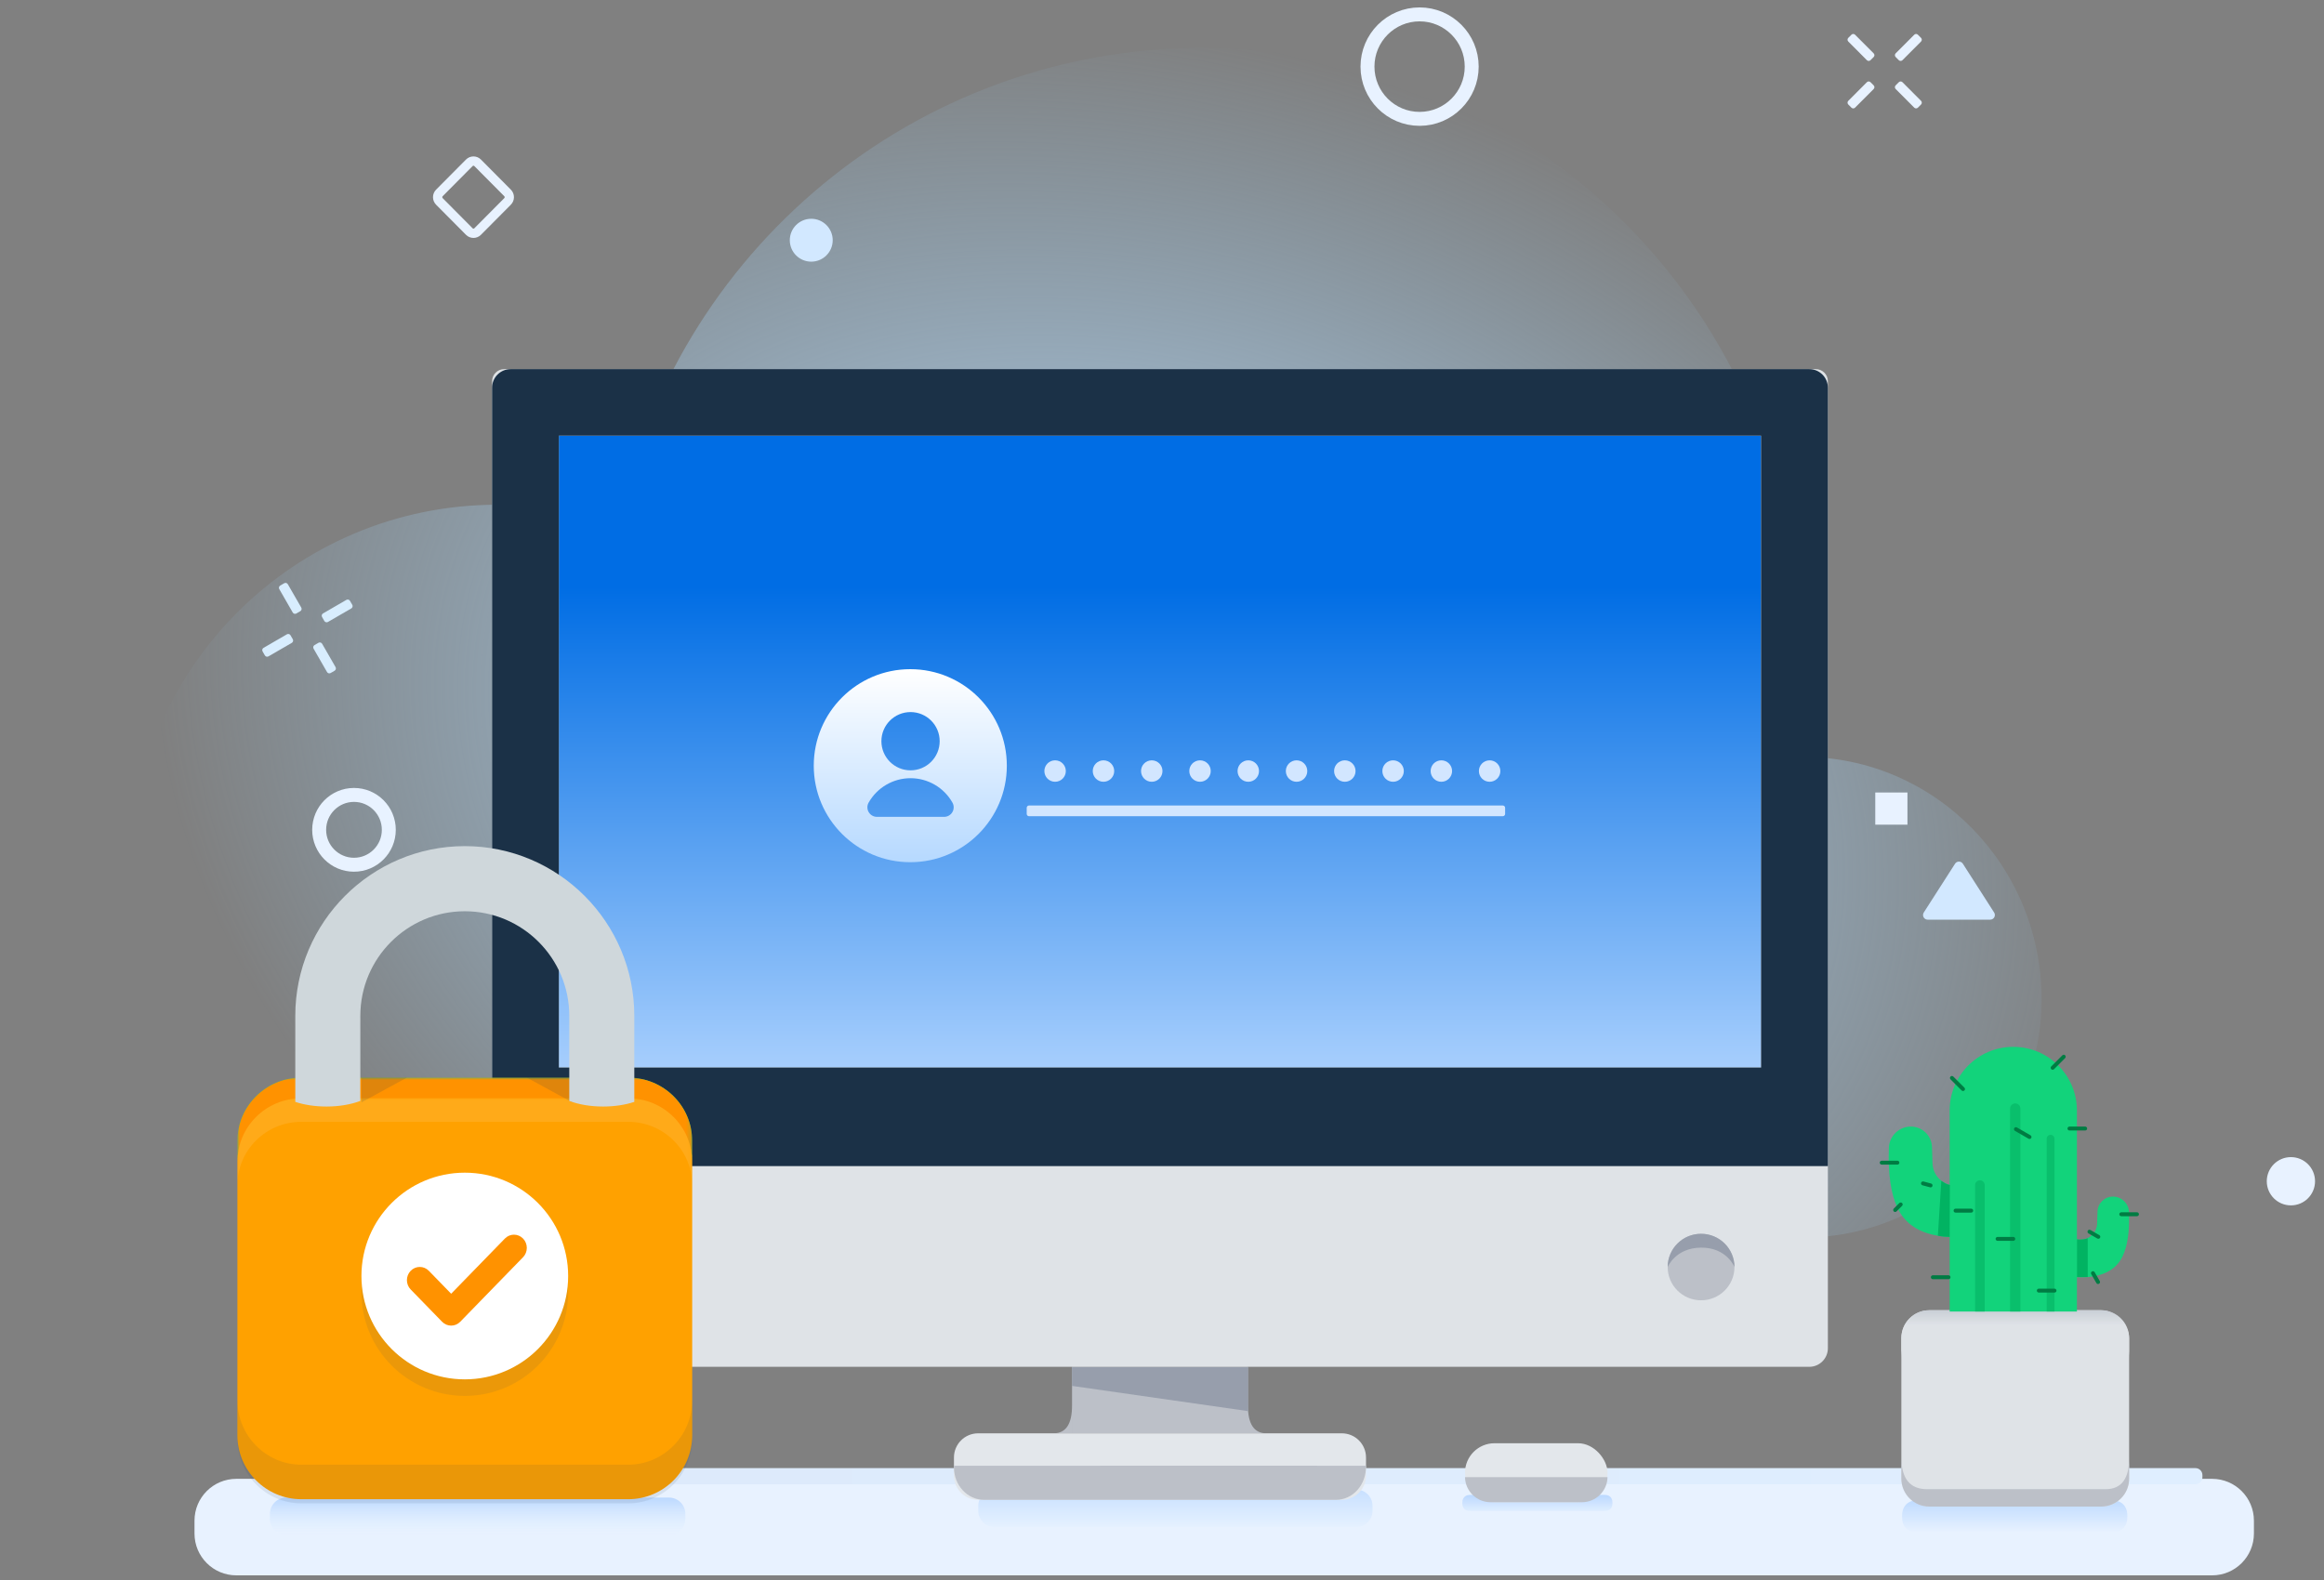 <?xml version="1.0" encoding="UTF-8"?>
<svg width="500px" height="340px" viewBox="0 0 500 340" version="1.1" xmlns="http://www.w3.org/2000/svg" xmlns:xlink="http://www.w3.org/1999/xlink">
    <rect x="0" y="0" width="500" height="340" fill="#808080" stroke="none"/>
    <!-- Generator: Sketch 56.2 (81672) - https://sketch.com -->
    <title>safe-and-secure-header</title>
    <desc>Created with Sketch.</desc>
    <defs>
        <radialGradient cx="52.834%" cy="61.378%" fx="52.834%" fy="61.378%" r="62.174%" gradientTransform="translate(0.528,0.614),scale(0.623,1),rotate(106.624),scale(1,1.347),translate(-0.528,-0.614)" id="radialGradient-1">
            <stop stop-color="#C9E2FF" offset="0%"></stop>
            <stop stop-color="#9CD7FF" stop-opacity="0" offset="100%"></stop>
        </radialGradient>
        <linearGradient x1="50%" y1="100%" x2="50%" y2="3.061617e-15%" id="linearGradient-2">
            <stop stop-color="#E5F1FF" offset="0%"></stop>
            <stop stop-color="#C8E0FF" offset="100%"></stop>
        </linearGradient>
        <linearGradient x1="50%" y1="100%" x2="50%" y2="3.061617e-15%" id="linearGradient-3">
            <stop stop-color="#DFEEFF" offset="0%"></stop>
            <stop stop-color="#BBD8FF" offset="100%"></stop>
        </linearGradient>
        <linearGradient x1="50%" y1="0%" x2="50%" y2="100%" id="linearGradient-4">
            <stop stop-color="#BFDBFF" offset="0%"></stop>
            <stop stop-color="#E8F2FF" offset="100%"></stop>
        </linearGradient>
        <linearGradient x1="100%" y1="-1.11022302e-14%" x2="-0.677%" y2="5.55111512e-15%" id="linearGradient-5">
            <stop stop-color="#DFEEFF" offset="0%"></stop>
            <stop stop-color="#DDEAFB" offset="100%"></stop>
        </linearGradient>
        <linearGradient x1="50%" y1="100%" x2="50%" y2="3.061617e-15%" id="linearGradient-6">
            <stop stop-color="#DFEEFF" stop-opacity="0" offset="0%"></stop>
            <stop stop-color="#BBD8FF" offset="100%"></stop>
        </linearGradient>
        <linearGradient x1="60.588%" y1="24.154%" x2="60.588%" y2="100%" id="linearGradient-7">
            <stop stop-color="#006DE4" offset="0%"></stop>
            <stop stop-color="#A8CFFD" offset="100%"></stop>
        </linearGradient>
        <linearGradient x1="50%" y1="69.781%" x2="50%" y2="100%" id="linearGradient-8">
            <stop stop-color="#DFE3E7" offset="0%"></stop>
            <stop stop-color="#C9CFD6" offset="100%"></stop>
        </linearGradient>
        <polygon id="path-9" points="97.845 -2.2878921e-13 97.845 18.68 -9.10099578e-13 18.68 -9.10099578e-13 -1.93620721e-13 97.845 -1.93620721e-13"></polygon>
        <polygon id="path-11" points="97.845 -2.2878921e-13 97.845 18.68 -9.10099578e-13 18.68 -9.10099578e-13 -1.93620721e-13 97.845 -1.93620721e-13"></polygon>
        <polygon id="path-13" points="97.845 2.26485497e-14 97.845 18.68 -9.10099578e-13 18.68 -9.10099578e-13 4.02304645e-14 97.845 4.02304645e-14"></polygon>
        <linearGradient x1="50%" y1="0%" x2="50%" y2="100%" id="linearGradient-15">
            <stop stop-color="#FFFFFF" offset="0%"></stop>
            <stop stop-color="#B6D9FF" offset="100%"></stop>
        </linearGradient>
    </defs>
    <g id="FTUSA" stroke="none" stroke-width="1" fill="none" fill-rule="evenodd">
        <g id="assets-FTUSA" transform="translate(-1037, -993)">
            <g id="safe-and-secure-illustration-copy" transform="translate(1037, 993)">
                <path d="M275.041,265.284 C269.705,265.959 264.268,266.308 258.748,266.308 C253.229,266.308 247.791,265.959 242.456,265.284 L119.727,265.284 C115.574,265.957 111.311,266.308 106.967,266.308 C63.355,266.308 28,231.006 28,187.46 C28,143.913 63.355,108.612 106.967,108.612 C116.11,108.612 124.89,110.163 133.057,113.017 C144.815,54.437 196.62,10.308 258.748,10.308 C329.548,10.308 386.942,67.615 386.942,138.308 C386.942,146.751 386.123,155.003 384.561,162.99 C385.686,162.92 386.822,162.884 387.968,162.884 C416.058,162.884 439.245,186.036 439.245,215.108 C439.245,243.155 416.058,266.308 387.968,266.308 C384.374,266.308 380.87,265.955 377.489,265.284 L275.041,265.284 Z" id="Combined-Shape" fill="url(#radialGradient-1)"></path>
                <g id="Group-9" transform="translate(41.846, 0.923)">
                    <g id="Group-13-Copy">
                        <g id="confetti" transform="translate(13.15, 0)">
                            <path d="M239.212,13.412 C239.212,19.621 244.232,24.654 250.424,24.654 C256.614,24.654 261.636,19.62 261.636,13.412 C261.636,7.207 256.613,2.173 250.424,2.173 C244.232,2.173 239.212,7.206 239.212,13.412 Z" id="Stroke-127" stroke="#E8F2FF" stroke-width="3"></path>
                            <g id="burst-copy" transform="translate(11, 134.034) rotate(-345) translate(-11, -134.034) translate(2.5, 125.034)" fill="#D8EDFE">
                                <path d="M11.811,6.738 L11.119,6.041 C10.896,5.821 10.896,5.459 11.119,5.234 L15.218,1.127 C15.441,0.902 15.801,0.902 16.02,1.127 L16.716,1.821 C16.935,2.044 16.935,2.405 16.716,2.628 L12.616,6.738 C12.394,6.96 12.033,6.96 11.811,6.738" id="Fill-119"></path>
                                <path d="M1.369,17.204 L0.677,16.51 C0.455,16.288 0.455,15.926 0.677,15.701 L4.774,11.594 C4.996,11.368 5.357,11.368 5.579,11.594 L6.271,12.288 C6.493,12.511 6.493,12.872 6.271,13.095 L2.172,17.204 C1.949,17.427 1.592,17.427 1.369,17.204" id="Fill-120"></path>
                                <path d="M6.272,6.04 L5.579,6.737 C5.357,6.96 4.997,6.96 4.772,6.737 L0.678,2.627 C0.453,2.405 0.453,2.043 0.678,1.821 L1.37,1.127 C1.592,0.904 1.95,0.904 2.172,1.127 L6.272,5.236 C6.494,5.459 6.494,5.82 6.272,6.04" id="Fill-121"></path>
                                <path d="M16.716,16.509 L16.021,17.203 C15.802,17.426 15.441,17.426 15.216,17.203 L11.119,13.094 C10.894,12.871 10.894,12.51 11.119,12.287 L11.812,11.593 C12.034,11.37 12.394,11.37 12.617,11.593 L16.716,15.703 C16.936,15.925 16.936,16.287 16.716,16.509" id="Fill-122"></path>
                            </g>
                            <circle id="Oval" fill="#E8F2FF" cx="437.885" cy="253.269" r="5.192"></circle>
                            <path d="M13.672,177.648 C13.672,181.798 17.026,185.159 21.166,185.159 C25.302,185.159 28.655,181.798 28.655,177.648 C28.655,173.498 25.302,170.136 21.166,170.136 C17.026,170.136 13.672,173.498 13.672,177.648 Z" id="Stroke-129" stroke="#E8F2FF" stroke-width="3"></path>
                            <path d="M47.769,34.114 C47.271,33.614 46.468,33.614 45.97,34.114 L39.536,40.592 C39.035,41.097 39.035,41.917 39.536,42.422 L45.97,48.9 C46.468,49.4 47.271,49.4 47.769,48.9 L54.203,42.422 C54.704,41.917 54.704,41.097 54.203,40.592 L47.769,34.114 Z" id="Rectangle-9" stroke="#E8F2FF" stroke-width="2"></path>
                        </g>
                        <path d="M9,317.308 L434.077,317.308 C439.047,317.308 443.077,321.337 443.077,326.308 L443.077,329.077 C443.077,334.047 439.047,338.077 434.077,338.077 L9,338.077 C4.029,338.077 6.08718376e-16,334.047 0,329.077 L0,326.308 C-6.08718376e-16,321.337 4.029,317.308 9,317.308 Z" id="Rectangle-11" fill="#E8F2FF"></path>
                        <path d="M172.125,319.615 L249.945,319.615 C251.878,319.615 253.445,321.182 253.445,323.115 L253.445,324.192 C253.445,326.125 251.878,327.692 249.945,327.692 L172.125,327.692 C170.192,327.692 168.625,326.125 168.625,324.192 L168.625,323.115 C168.625,321.182 170.192,319.615 172.125,319.615 Z" id="Rectangle-35" fill="url(#linearGradient-2)"></path>
                        <path d="M274.447,320.769 L303.392,320.769 C303.771,320.769 304.062,320.839 304.306,320.97 C304.55,321.1 304.742,321.292 304.873,321.537 C305.004,321.781 305.073,322.072 305.073,322.45 L305.073,322.55 C305.073,322.928 305.004,323.219 304.873,323.463 C304.742,323.708 304.55,323.9 304.306,324.03 C304.062,324.161 303.771,324.231 303.392,324.231 L274.447,324.231 C274.068,324.231 273.777,324.161 273.533,324.03 C273.289,323.9 273.097,323.708 272.966,323.463 C272.835,323.219 272.766,322.928 272.766,322.55 L272.766,322.45 C272.766,322.072 272.835,321.781 272.966,321.537 C273.097,321.292 273.289,321.1 273.533,320.97 C273.777,320.839 274.068,320.769 274.447,320.769 Z" id="Rectangle-35" fill="url(#linearGradient-3)"></path>
                        <path d="M370.743,321.923 L412.48,321.923 C413.237,321.923 413.819,322.062 414.308,322.324 C414.797,322.585 415.18,322.969 415.442,323.458 C415.703,323.947 415.843,324.528 415.843,325.286 L415.843,325.484 C415.843,326.241 415.703,326.823 415.442,327.311 C415.18,327.8 414.797,328.184 414.308,328.445 C413.819,328.707 413.237,328.846 412.48,328.846 L370.743,328.846 C369.986,328.846 369.405,328.707 368.916,328.445 C368.427,328.184 368.043,327.8 367.782,327.311 C367.52,326.823 367.381,326.241 367.381,325.484 L367.381,325.286 C367.381,324.528 367.52,323.947 367.782,323.458 C368.043,322.969 368.427,322.585 368.916,322.324 C369.405,322.062 369.986,321.923 370.743,321.923 Z" id="Rectangle-35-Copy" fill="url(#linearGradient-4)"></path>
                        <path d="M246.573,315 L430.496,315 C431.325,315 431.996,315.672 431.996,316.5 L431.996,316.962 C431.996,317.79 431.325,318.462 430.496,318.462 L246.573,318.462 C245.745,318.462 245.073,317.79 245.073,316.962 L245.073,316.5 C245.073,315.672 245.745,315 246.573,315 Z M102.343,315 L166.266,315 C167.094,315 167.766,315.672 167.766,316.5 L167.766,316.962 C167.766,317.79 167.094,318.462 166.266,318.462 L102.343,318.462 C101.514,318.462 100.843,317.79 100.843,316.962 L100.843,316.5 C100.843,315.672 101.514,315 102.343,315 Z" id="Combined-Shape" fill="url(#linearGradient-5)"></path>
                        <path d="M19.727,321.346 L102.102,321.346 C104.035,321.346 105.602,322.913 105.602,324.846 L105.602,325.923 C105.602,327.856 104.035,329.423 102.102,329.423 L19.727,329.423 C17.794,329.423 16.227,327.856 16.227,325.923 L16.227,324.846 C16.227,322.913 17.794,321.346 19.727,321.346 Z" id="Rectangle-16" fill="url(#linearGradient-6)"></path>
                        <g id="Group-57" transform="translate(63.654, 78.092)">
                            <g id="Group" transform="translate(0.011, 0)">
                                <path d="M125.135,215.109 L162.974,215.109 L162.974,229.422 L125.135,229.422 L125.135,215.109 Z M125.134,223.279 C125.169,227.374 123.843,229.422 121.155,229.422 C118.466,229.422 119.793,229.422 125.134,229.422 L125.134,223.279 Z M162.974,223.279 C162.939,227.374 164.265,229.422 166.953,229.422 C169.641,229.422 168.315,229.422 162.974,229.422 L162.974,223.279 Z" id="Combined-Shape" fill="#BCC0C8"></path>
                                <polygon id="Rectangle-5" fill="url(#linearGradient-7)" points="13.736 14.102 274.395 14.102 274.395 151.569 13.736 151.569"></polygon>
                                <polygon id="Rectangle-7" fill="#979EAC" points="125.113 215.156 163.018 215.156 163.018 224.646 125.113 219.213"></polygon>
                                <path d="M2.959,0.418 L285.15,0.418 C286.586,0.418 287.75,1.582 287.75,3.018 L287.75,211.109 C287.75,213.318 285.959,215.109 283.75,215.109 L4.359,215.109 C2.15,215.109 0.359,213.318 0.359,211.109 L0.359,3.018 C0.359,1.582 1.523,0.418 2.959,0.418 Z M14.728,14.73 L14.728,150.702 L273.381,150.702 L273.381,14.73 L14.728,14.73 Z" id="Combined-Shape" fill="#DFE3E7"></path>
                                <path d="M4.359,0.418 L283.75,0.418 C285.959,0.418 287.75,2.208 287.75,4.418 L287.75,171.912 L0.359,171.912 L0.359,4.418 C0.359,2.208 2.15,0.418 4.359,0.418 Z M14.728,14.73 L14.728,150.702 L273.381,150.702 L273.381,14.73 L14.728,14.73 Z" id="Combined-Shape" fill="#1B3147"></path>
                                <ellipse id="Oval-4" fill="#BCC0C8" cx="260.467" cy="193.64" rx="7.185" ry="7.156"></ellipse>
                                <path d="M260.467,189.463 C265.994,189.419 267.652,193.619 267.652,193.64 C267.652,189.687 264.435,186.483 260.467,186.483 C256.499,186.483 253.283,189.687 253.283,193.64 C253.283,193.646 254.94,189.508 260.467,189.463 Z" id="Oval-4" fill="#979EAC"></path>
                                <path d="M104.929,229.422 L183.181,229.422 C186.053,229.422 188.381,231.75 188.381,234.622 L188.381,238.535 C188.381,241.406 186.053,243.735 183.181,243.735 L104.929,243.735 C102.057,243.735 99.729,241.406 99.729,238.535 L99.729,234.622 C99.729,231.75 102.057,229.422 104.929,229.422 Z" id="Rectangle-3" fill="#E3E7EB"></path>
                                <path d="M188.381,236.399 C188.457,240.58 185.511,243.735 181.899,243.735 L106.211,243.735 C102.631,243.735 99.729,240.611 99.729,236.757 L99.729,236.399 C158.809,236.379 188.359,236.379 188.381,236.399 Z M106.211,229.422 L106.211,229.422" id="Rectangle-3" fill="#BCC0C8"></path>
                            </g>
                        </g>
                        <g id="Group-38" transform="translate(273.343, 308.862)">
                            <rect id="Rectangle-21" fill="#E3E7EB" x="0" y="0.785" width="30.665" height="12.692" rx="6.346"></rect>
                            <path d="M30.664,8.077 C30.611,11.068 28.169,13.477 25.165,13.477 L5.5,13.477 C2.496,13.477 0.054,11.068 0.001,8.077 L30.664,8.077 Z" id="Combined-Shape" fill="#BCC0C8"></path>
                        </g>
                        <rect id="Rectangle-36" fill="#E8F2FF" x="361.612" y="169.615" width="6.923" height="6.923"></rect>
                        <g id="Group-37" transform="translate(354.689, 5.769)" fill="#E8F2FF">
                            <g id="Group-22" transform="translate(0.239, 0.239)">
                                <path d="M11.746,6.018 L11.07,5.338 C10.853,5.123 10.853,4.771 11.07,4.55 L15.072,0.542 C15.289,0.321 15.641,0.321 15.855,0.542 L16.534,1.219 C16.748,1.437 16.748,1.789 16.534,2.007 L12.532,6.018 C12.315,6.236 11.963,6.236 11.746,6.018" id="Fill-119"></path>
                                <path d="M1.554,16.236 L0.878,15.558 C0.661,15.341 0.661,14.988 0.878,14.768 L4.877,10.759 C5.094,10.539 5.446,10.539 5.663,10.759 L6.339,11.436 C6.555,11.654 6.555,12.007 6.339,12.224 L2.336,16.236 C2.12,16.453 1.77,16.453 1.554,16.236" id="Fill-120"></path>
                                <path d="M6.339,5.337 L5.663,6.018 C5.446,6.235 5.094,6.235 4.875,6.018 L0.878,2.006 C0.659,1.789 0.659,1.436 0.878,1.219 L1.554,0.541 C1.771,0.324 2.12,0.324 2.337,0.541 L6.339,4.553 C6.556,4.77 6.556,5.123 6.339,5.337" id="Fill-121"></path>
                                <path d="M16.535,15.557 L15.856,16.235 C15.642,16.452 15.29,16.452 15.07,16.235 L11.071,12.223 C10.851,12.006 10.851,11.653 11.071,11.436 L11.747,10.758 C11.964,10.541 12.316,10.541 12.533,10.758 L16.535,14.77 C16.749,14.987 16.749,15.34 16.535,15.557" id="Fill-122"></path>
                            </g>
                        </g>
                        <g id="Group-35" transform="translate(362.154, 223.846)">
                            <g id="Group-36">
                                <path d="M11.658,22.06 L11.773,25.587 C11.861,28.308 14.139,30.442 16.86,30.354 C17.617,30.329 18.359,30.13 19.026,29.773 L20.494,28.987 L20.494,41.403 L15.243,41.403 C9.74,41.097 6.079,39.032 4.257,35.208 C2.807,32.162 2.183,27.83 2.387,22.212 C2.479,19.67 4.566,17.657 7.109,17.657 C9.565,17.657 11.578,19.605 11.658,22.06 Z" id="Rectangle-10" fill="#12D37B"></path>
                                <path d="M47.617,35.945 L47.701,38.522 C47.766,40.511 49.43,42.07 51.419,42.005 C51.972,41.987 52.513,41.842 53.001,41.581 L54.074,41.007 L54.074,50.079 L50.237,50.079 C46.216,49.855 43.54,48.346 42.21,45.553 C41.15,43.327 40.694,40.161 40.843,36.056 C40.91,34.199 42.435,32.728 44.293,32.728 C46.088,32.728 47.559,34.151 47.617,35.945 Z" id="Rectangle-10-Copy" fill="#12D37B" transform="translate(47.444, 41.403) scale(-1, 1) translate(-47.444, -41.403) "></path>
                                <g id="Group-35-Copy" transform="translate(5.069, 57.183)">
                                    <rect id="Rectangle-6" fill="#DFE3E7" x="0" y="0" width="49.004" height="42.245" rx="6"></rect>
                                    <path d="M1.45519152e-11,31.652 C1.45519152e-11,36.221 1.846,38.506 5.537,38.506 C11.073,38.506 38.782,38.506 43.935,38.506 C47.37,38.506 49.06,36.221 49.004,31.652 L49.004,36.245 C49.004,39.559 46.318,42.245 43.004,42.245 L6,42.245 C2.686,42.245 1.45514329e-11,39.559 1.45519152e-11,36.245 L1.45519152e-11,31.652 Z" id="Rectangle-6" fill="#BCC0C8"></path>
                                    <path d="M1.45519152e-11,0 C1.45519152e-11,4.569 1.846,6.853 5.537,6.853 C11.073,6.853 38.782,6.853 43.935,6.853 C47.37,6.853 49.06,4.569 49.004,0 L49.004,4.593 C49.004,7.906 46.318,10.593 43.004,10.593 L6,10.593 C2.686,10.593 1.4552321e-11,7.906 1.45519152e-11,4.593 L1.45519152e-11,0 Z" id="Rectangle-6-Copy" fill="url(#linearGradient-8)" transform="translate(24.503, 5.296) scale(1, -1) translate(-24.503, -5.296) "></path>
                                </g>
                                <path d="M29.149,0.501 C36.71,0.501 42.84,6.631 42.84,14.192 L42.84,57.454 L15.459,57.454 L15.459,14.192 C15.459,6.631 21.588,0.501 29.149,0.501 Z" id="Rectangle-8" fill="#12D37B"></path>
                                <path d="M21.968,29.217 C22.538,29.217 23.001,29.679 23.001,30.25 L23.001,57.454 L20.934,57.454 L20.934,30.25 C20.934,29.679 21.397,29.217 21.968,29.217 Z" id="Rectangle-14" fill="#09BF6C"></path>
                                <path d="M29.572,12.674 C30.186,12.674 30.684,13.172 30.684,13.786 L30.684,57.454 L28.459,57.454 L28.459,13.786 C28.459,13.172 28.957,12.674 29.572,12.674 Z" id="Rectangle-14" fill="#09BF6C"></path>
                                <path d="M37.176,19.433 C37.639,19.433 38.014,19.808 38.014,20.271 L38.014,57.454 L36.337,57.454 L36.337,20.271 C36.337,19.808 36.713,19.433 37.176,19.433 Z" id="Rectangle-14-Copy" fill="#09BF6C"></path>
                                <path d="M41.238,17.657 L44.617,17.657 C44.85,17.657 45.04,17.846 45.04,18.079 C45.04,18.313 44.85,18.502 44.617,18.502 L41.238,18.502 C41.004,18.502 40.815,18.313 40.815,18.079 C40.815,17.846 41.004,17.657 41.238,17.657 Z" id="Rectangle-13" fill="#007C43"></path>
                                <path d="M16.726,35.328 L20.106,35.328 C20.339,35.328 20.528,35.517 20.528,35.751 C20.528,35.984 20.339,36.173 20.106,36.173 L16.726,36.173 C16.493,36.173 16.304,35.984 16.304,35.751 C16.304,35.517 16.493,35.328 16.726,35.328 Z" id="Rectangle-13-Copy" fill="#007C43"></path>
                                <path d="M0.845,25.002 L4.225,25.002 C4.458,25.002 4.647,25.192 4.647,25.425 C4.647,25.658 4.458,25.847 4.225,25.847 L0.845,25.847 C0.612,25.847 0.422,25.658 0.422,25.425 C0.422,25.192 0.612,25.002 0.845,25.002 Z" id="Rectangle-13-Copy-5" fill="#007C43"></path>
                                <path d="M9.692,29.679 L11.382,29.679 C11.615,29.679 11.804,29.869 11.804,30.102 C11.804,30.335 11.615,30.524 11.382,30.524 L9.692,30.524 C9.459,30.524 9.269,30.335 9.269,30.102 C9.269,29.869 9.459,29.679 9.692,29.679 Z" id="Rectangle-13-Copy-6" fill="#007C43" transform="translate(10.537, 30.102) rotate(-345) translate(-10.537, -30.102) "></path>
                                <path d="M3.489,34.592 L5.179,34.592 C5.412,34.592 5.601,34.782 5.601,35.015 C5.601,35.248 5.412,35.437 5.179,35.437 L3.489,35.437 C3.256,35.437 3.066,35.248 3.066,35.015 C3.066,34.782 3.256,34.592 3.489,34.592 Z" id="Rectangle-13-Copy-7" fill="#007C43" transform="translate(4.334, 35.015) rotate(-45) translate(-4.334, -35.015) "></path>
                                <path d="M25.77,41.403 L29.149,41.403 C29.383,41.403 29.572,41.593 29.572,41.826 C29.572,42.059 29.383,42.248 29.149,42.248 L25.77,42.248 C25.536,42.248 25.347,42.059 25.347,41.826 C25.347,41.593 25.536,41.403 25.77,41.403 Z" id="Rectangle-13-Copy-2" fill="#007C43"></path>
                                <path d="M29.494,18.636 L32.874,18.636 C33.107,18.636 33.297,18.825 33.297,19.058 C33.297,19.291 33.107,19.481 32.874,19.481 L29.494,19.481 C29.261,19.481 29.072,19.291 29.072,19.058 C29.072,18.825 29.261,18.636 29.494,18.636 Z" id="Rectangle-13-Copy-13" fill="#007C43" transform="translate(31.184, 19.058) rotate(-330) translate(-31.184, -19.058) "></path>
                                <path d="M37.122,3.395 L40.502,3.395 C40.735,3.395 40.924,3.584 40.924,3.817 C40.924,4.05 40.735,4.239 40.502,4.239 L37.122,4.239 C36.889,4.239 36.7,4.05 36.7,3.817 C36.7,3.584 36.889,3.395 37.122,3.395 Z" id="Rectangle-13-Copy-12" fill="#007C43" transform="translate(38.812, 3.817) rotate(-45) translate(-38.812, -3.817) "></path>
                                <path d="M34.641,52.536 L38.021,52.536 C38.254,52.536 38.443,52.725 38.443,52.959 C38.443,53.192 38.254,53.381 38.021,53.381 L34.641,53.381 C34.408,53.381 34.219,53.192 34.219,52.959 C34.219,52.725 34.408,52.536 34.641,52.536 Z" id="Rectangle-13-Copy-11" fill="#007C43"></path>
                                <path d="M52.384,36.101 L55.764,36.101 C55.997,36.101 56.186,36.29 56.186,36.523 C56.186,36.756 55.997,36.945 55.764,36.945 L52.384,36.945 C52.151,36.945 51.962,36.756 51.962,36.523 C51.962,36.29 52.151,36.101 52.384,36.101 Z" id="Rectangle-13-Copy-8" fill="#007C43"></path>
                                <path d="M45.392,40.409 L47.595,40.409 C47.828,40.409 48.017,40.599 48.017,40.832 C48.017,41.065 47.828,41.254 47.595,41.254 L45.392,41.254 C45.159,41.254 44.969,41.065 44.969,40.832 C44.969,40.599 45.159,40.409 45.392,40.409 Z" id="Rectangle-13-Copy-9" fill="#007C43" transform="translate(46.493, 40.832) rotate(-330) translate(-46.493, -40.832) "></path>
                                <path d="M45.739,49.734 L47.942,49.734 C48.175,49.734 48.364,49.923 48.364,50.156 C48.364,50.39 48.175,50.579 47.942,50.579 L45.739,50.579 C45.505,50.579 45.316,50.39 45.316,50.156 C45.316,49.923 45.505,49.734 45.739,49.734 Z" id="Rectangle-13-Copy-10" fill="#007C43" transform="translate(46.84, 50.156) rotate(-300) translate(-46.84, -50.156) "></path>
                                <path d="M15.452,7.968 L18.832,7.968 C19.065,7.968 19.254,8.157 19.254,8.391 C19.254,8.624 19.065,8.813 18.832,8.813 L15.452,8.813 C15.219,8.813 15.03,8.624 15.03,8.391 C15.03,8.157 15.219,7.968 15.452,7.968 Z" id="Rectangle-13-Copy-4" fill="#007C43" transform="translate(17.142, 8.391) rotate(-315) translate(-17.142, -8.391) "></path>
                                <path d="M11.844,49.657 L15.224,49.657 C15.457,49.657 15.646,49.846 15.646,50.079 C15.646,50.313 15.457,50.502 15.224,50.502 L11.844,50.502 C11.611,50.502 11.422,50.313 11.422,50.079 C11.422,49.846 11.611,49.657 11.844,49.657 Z" id="Rectangle-13-Copy-3" fill="#007C43"></path>
                                <path d="M13.668,29.357 C14.13,29.653 14.488,29.861 14.741,29.98 C14.994,30.1 15.25,30.18 15.506,30.221 L15.463,41.403 C15.152,41.392 14.751,41.369 14.259,41.333 C13.767,41.297 13.322,41.234 12.924,41.145 L13.668,29.357 Z" id="Rectangle-18" fill="#01B362"></path>
                                <path d="M42.869,41.923 L42.869,50.025 L45.171,50.025 L45.171,41.666 C45.056,41.757 44.73,41.843 44.195,41.923 C43.66,42.003 43.218,42.003 42.869,41.923 Z" id="Path-4" fill="#01B362"></path>
                            </g>
                        </g>
                    </g>
                    <g id="exp_secure" transform="translate(9.231, 181.154)">
                        <g id="Group-3" transform="translate(0, 49.812)">
                            <mask id="mask-10" fill="white">
                                <use xlink:href="#path-9"></use>
                            </mask>
                            <g id="Clip-2"></g>
                            <path d="M84.066,-2.2878921e-13 L13.776,-2.2878921e-13 C6.168,-2.2878921e-13 -9.10099578e-13,6.095 -9.10099578e-13,13.614 L-9.10099578e-13,18.68 C-9.10099578e-13,11.161 6.168,5.066 13.776,5.066 L84.066,5.066 C91.674,5.066 97.845,11.161 97.845,18.68 L97.845,13.614 C97.845,6.095 91.674,-2.2878921e-13 84.066,-2.2878921e-13" id="Fill-1" fill="#12D37B" mask="url(#mask-10)"></path>
                        </g>
                        <g id="Group-6" transform="translate(0, 49.812)">
                            <mask id="mask-12" fill="white">
                                <use xlink:href="#path-11"></use>
                            </mask>
                            <g id="Clip-5"></g>
                            <path d="M84.066,-2.2878921e-13 L13.776,-2.2878921e-13 C6.168,-2.2878921e-13 -9.10099578e-13,6.095 -9.10099578e-13,13.614 L-9.10099578e-13,18.68 C-9.10099578e-13,11.161 6.168,5.066 13.776,5.066 L84.066,5.066 C91.674,5.066 97.845,11.161 97.845,18.68 L97.845,13.614 C97.845,6.095 91.674,-2.2878921e-13 84.066,-2.2878921e-13" id="Fill-4" fill="#FF9200" mask="url(#mask-12)"></path>
                        </g>
                        <path d="M84.066,54.26 L13.776,54.26 C6.168,54.26 -9.09494702e-13,60.424 -9.09494702e-13,68.027 L-9.09494702e-13,126.774 C-9.09494702e-13,134.377 6.168,140.541 13.776,140.541 L84.066,140.541 C91.677,140.541 97.845,134.377 97.845,126.774 L97.845,68.027 C97.845,60.424 91.677,54.26 84.066,54.26" id="Fill-7" fill="#FFA100"></path>
                        <path d="M84.07,133.11 L13.777,133.11 C6.169,133.11 -2.2414362e-14,126.879 -2.2414362e-14,119.193 L-2.2414362e-14,127.514 C-2.2414362e-14,135.199 6.169,141.431 13.777,141.431 L84.07,141.431 C91.679,141.431 97.845,135.199 97.845,127.514 L97.845,119.193 C97.845,126.879 91.679,133.11 84.07,133.11" id="Fill-10" fill-opacity="0.1" fill="#2B3E51"></path>
                        <path d="M71.16,96.066 C71.16,83.785 61.204,73.829 48.923,73.829 C36.641,73.829 26.685,83.785 26.685,96.066 C26.685,108.347 36.641,118.304 48.923,118.304 C61.204,118.304 71.16,108.347 71.16,96.066" id="Fill-12" fill-opacity="0.1" fill="#33495F"></path>
                        <path d="M71.16,92.509 C71.16,80.229 61.204,70.271 48.923,70.271 C36.641,70.271 26.685,80.229 26.685,92.509 C26.685,104.79 36.641,114.746 48.923,114.746 C61.204,114.746 71.16,104.79 71.16,92.509" id="Fill-14" fill="#FFFFFF"></path>
                        <path d="M45.989,103.182 C45.283,103.182 44.574,102.905 44.036,102.349 L37.281,95.406 C36.199,94.297 36.199,92.497 37.281,91.388 C38.355,90.279 40.111,90.279 41.188,91.388 L45.989,96.323 L57.548,84.445 C58.623,83.336 60.379,83.336 61.456,84.445 C62.535,85.554 62.535,87.354 61.456,88.464 L47.943,102.349 C47.405,102.905 46.696,103.182 45.989,103.182" id="Fill-16" fill="#FF9200"></path>
                        <g id="Group-20" transform="translate(0, 54.26)">
                            <mask id="mask-14" fill="white">
                                <use xlink:href="#path-13"></use>
                            </mask>
                            <g id="Clip-19"></g>
                            <path d="M84.066,2.26485497e-14 L13.776,2.26485497e-14 C6.168,2.26485497e-14 -9.10099578e-13,6.095 -9.10099578e-13,13.612 L-9.10099578e-13,18.68 C-9.10099578e-13,11.16 6.168,5.065 13.776,5.065 L84.066,5.065 C91.674,5.065 97.845,11.16 97.845,18.68 L97.845,13.612 C97.845,6.095 91.674,2.26485497e-14 84.066,2.26485497e-14" id="Fill-18" fill-opacity="0.1" fill="#FFFFFF" mask="url(#mask-14)"></path>
                        </g>
                        <polygon id="Fill-21" fill-opacity="0.15" fill="#2B3E51" points="26.685 55.149 36.47 49.812 26.685 49.812"></polygon>
                        <polygon id="Fill-23" fill-opacity="0.15" fill="#2B3E51" points="72.05 55.149 62.265 49.812 72.05 49.812"></polygon>
                        <path d="M26.725,55.162 L26.725,55.149 C26.712,55.154 26.698,55.157 26.685,55.162 L26.725,55.162 Z" id="Fill-25" fill="#CFD7DB"></path>
                        <path d="M48.926,2.89634853e-13 C28.814,2.89634853e-13 12.453,16.387 12.453,36.529 L12.453,46.501 L12.453,50.419 L12.453,54.922 L12.453,55.034 C14.339,55.666 16.654,56.039 19.161,56.039 C21.913,56.039 24.438,55.591 26.411,54.842 C26.421,54.837 26.434,54.834 26.446,54.829 L26.446,46.701 L26.446,36.529 C26.446,24.113 36.53,14.015 48.926,14.015 C61.32,14.015 71.401,24.113 71.401,36.529 L71.401,54.842 L71.436,54.842 C73.41,55.591 75.934,56.039 78.686,56.039 C81.193,56.039 83.508,55.666 85.392,55.034 L85.392,54.922 L85.392,36.529 C85.392,16.387 69.036,2.89634853e-13 48.926,2.89634853e-13" id="Fill-27" fill="#CFD7DB"></path>
                    </g>
                </g>
                <path d="M422.303,185.868 L429.029,196.362 C429.327,196.827 429.192,197.446 428.727,197.744 C428.566,197.847 428.379,197.902 428.188,197.902 L414.735,197.902 C414.183,197.902 413.735,197.454 413.735,196.902 C413.735,196.71 413.79,196.523 413.893,196.362 L420.62,185.868 C420.918,185.403 421.536,185.267 422.001,185.565 C422.122,185.643 422.226,185.746 422.303,185.868 Z" id="Triangle-2" fill="#D2E8FF"></path>
                <circle id="Oval-8" fill="#D2E8FF" cx="174.538" cy="51.692" r="4.615"></circle>
                <g id="Group-19" transform="translate(175.077, 144)">
                    <path d="M20.769,41.538 C9.299,41.538 0,32.24 0,20.769 C0,9.299 9.299,0 20.769,0 C32.24,0 41.538,9.299 41.538,20.769 C41.538,32.24 32.24,41.538 20.769,41.538 Z M20.822,21.768 C24.284,21.768 27.091,18.962 27.091,15.5 C27.091,12.037 24.284,9.231 20.822,9.231 C17.36,9.231 14.553,12.037 14.553,15.5 C14.553,18.962 17.36,21.768 20.822,21.768 Z M28.004,31.777 C28.746,31.795 29.439,31.411 29.818,30.773 C30.197,30.135 30.201,29.342 29.83,28.699 C27.988,25.46 24.548,23.459 20.822,23.459 C17.095,23.459 13.656,25.46 11.814,28.699 C11.443,29.34 11.447,30.131 11.823,30.769 C12.199,31.406 12.89,31.792 13.63,31.777 L28.004,31.777 Z" id="Combined-Shape" fill="url(#linearGradient-15)"></path>
                    <path d="M46.315,29.336 L148.245,29.336 C148.521,29.336 148.745,29.56 148.745,29.836 L148.745,31.142 C148.745,31.418 148.521,31.642 148.245,31.642 L46.315,31.642 C46.039,31.642 45.815,31.418 45.815,31.142 L45.815,29.836 C45.815,29.56 46.039,29.336 46.315,29.336 Z" id="Rectangle-path" fill="#D2E6FF" fill-rule="nonzero"></path>
                    <circle id="Oval-5" fill="#D2E6FF" cx="51.923" cy="21.923" r="2.308"></circle>
                    <circle id="Oval-5-Copy" fill="#D2E6FF" cx="62.334" cy="21.923" r="2.308"></circle>
                    <circle id="Oval-5-Copy-2" fill="#D2E6FF" cx="72.719" cy="21.923" r="2.308"></circle>
                    <circle id="Oval-5-Copy-3" fill="#D2E6FF" cx="83.103" cy="21.923" r="2.308"></circle>
                    <circle id="Oval-5-Copy-4" fill="#D2E6FF" cx="93.488" cy="21.923" r="2.308"></circle>
                    <circle id="Oval-5-Copy-5" fill="#D2E6FF" cx="103.873" cy="21.923" r="2.308"></circle>
                    <circle id="Oval-5-Copy-6" fill="#D2E6FF" cx="114.257" cy="21.923" r="2.308"></circle>
                    <circle id="Oval-5-Copy-7" fill="#D2E6FF" cx="124.642" cy="21.923" r="2.308"></circle>
                    <circle id="Oval-5-Copy-8" fill="#D2E6FF" cx="135.026" cy="21.923" r="2.308"></circle>
                    <circle id="Oval-5-Copy-9" fill="#D2E6FF" cx="145.411" cy="21.923" r="2.308"></circle>
                </g>
            </g>
        </g>
    </g>
</svg>